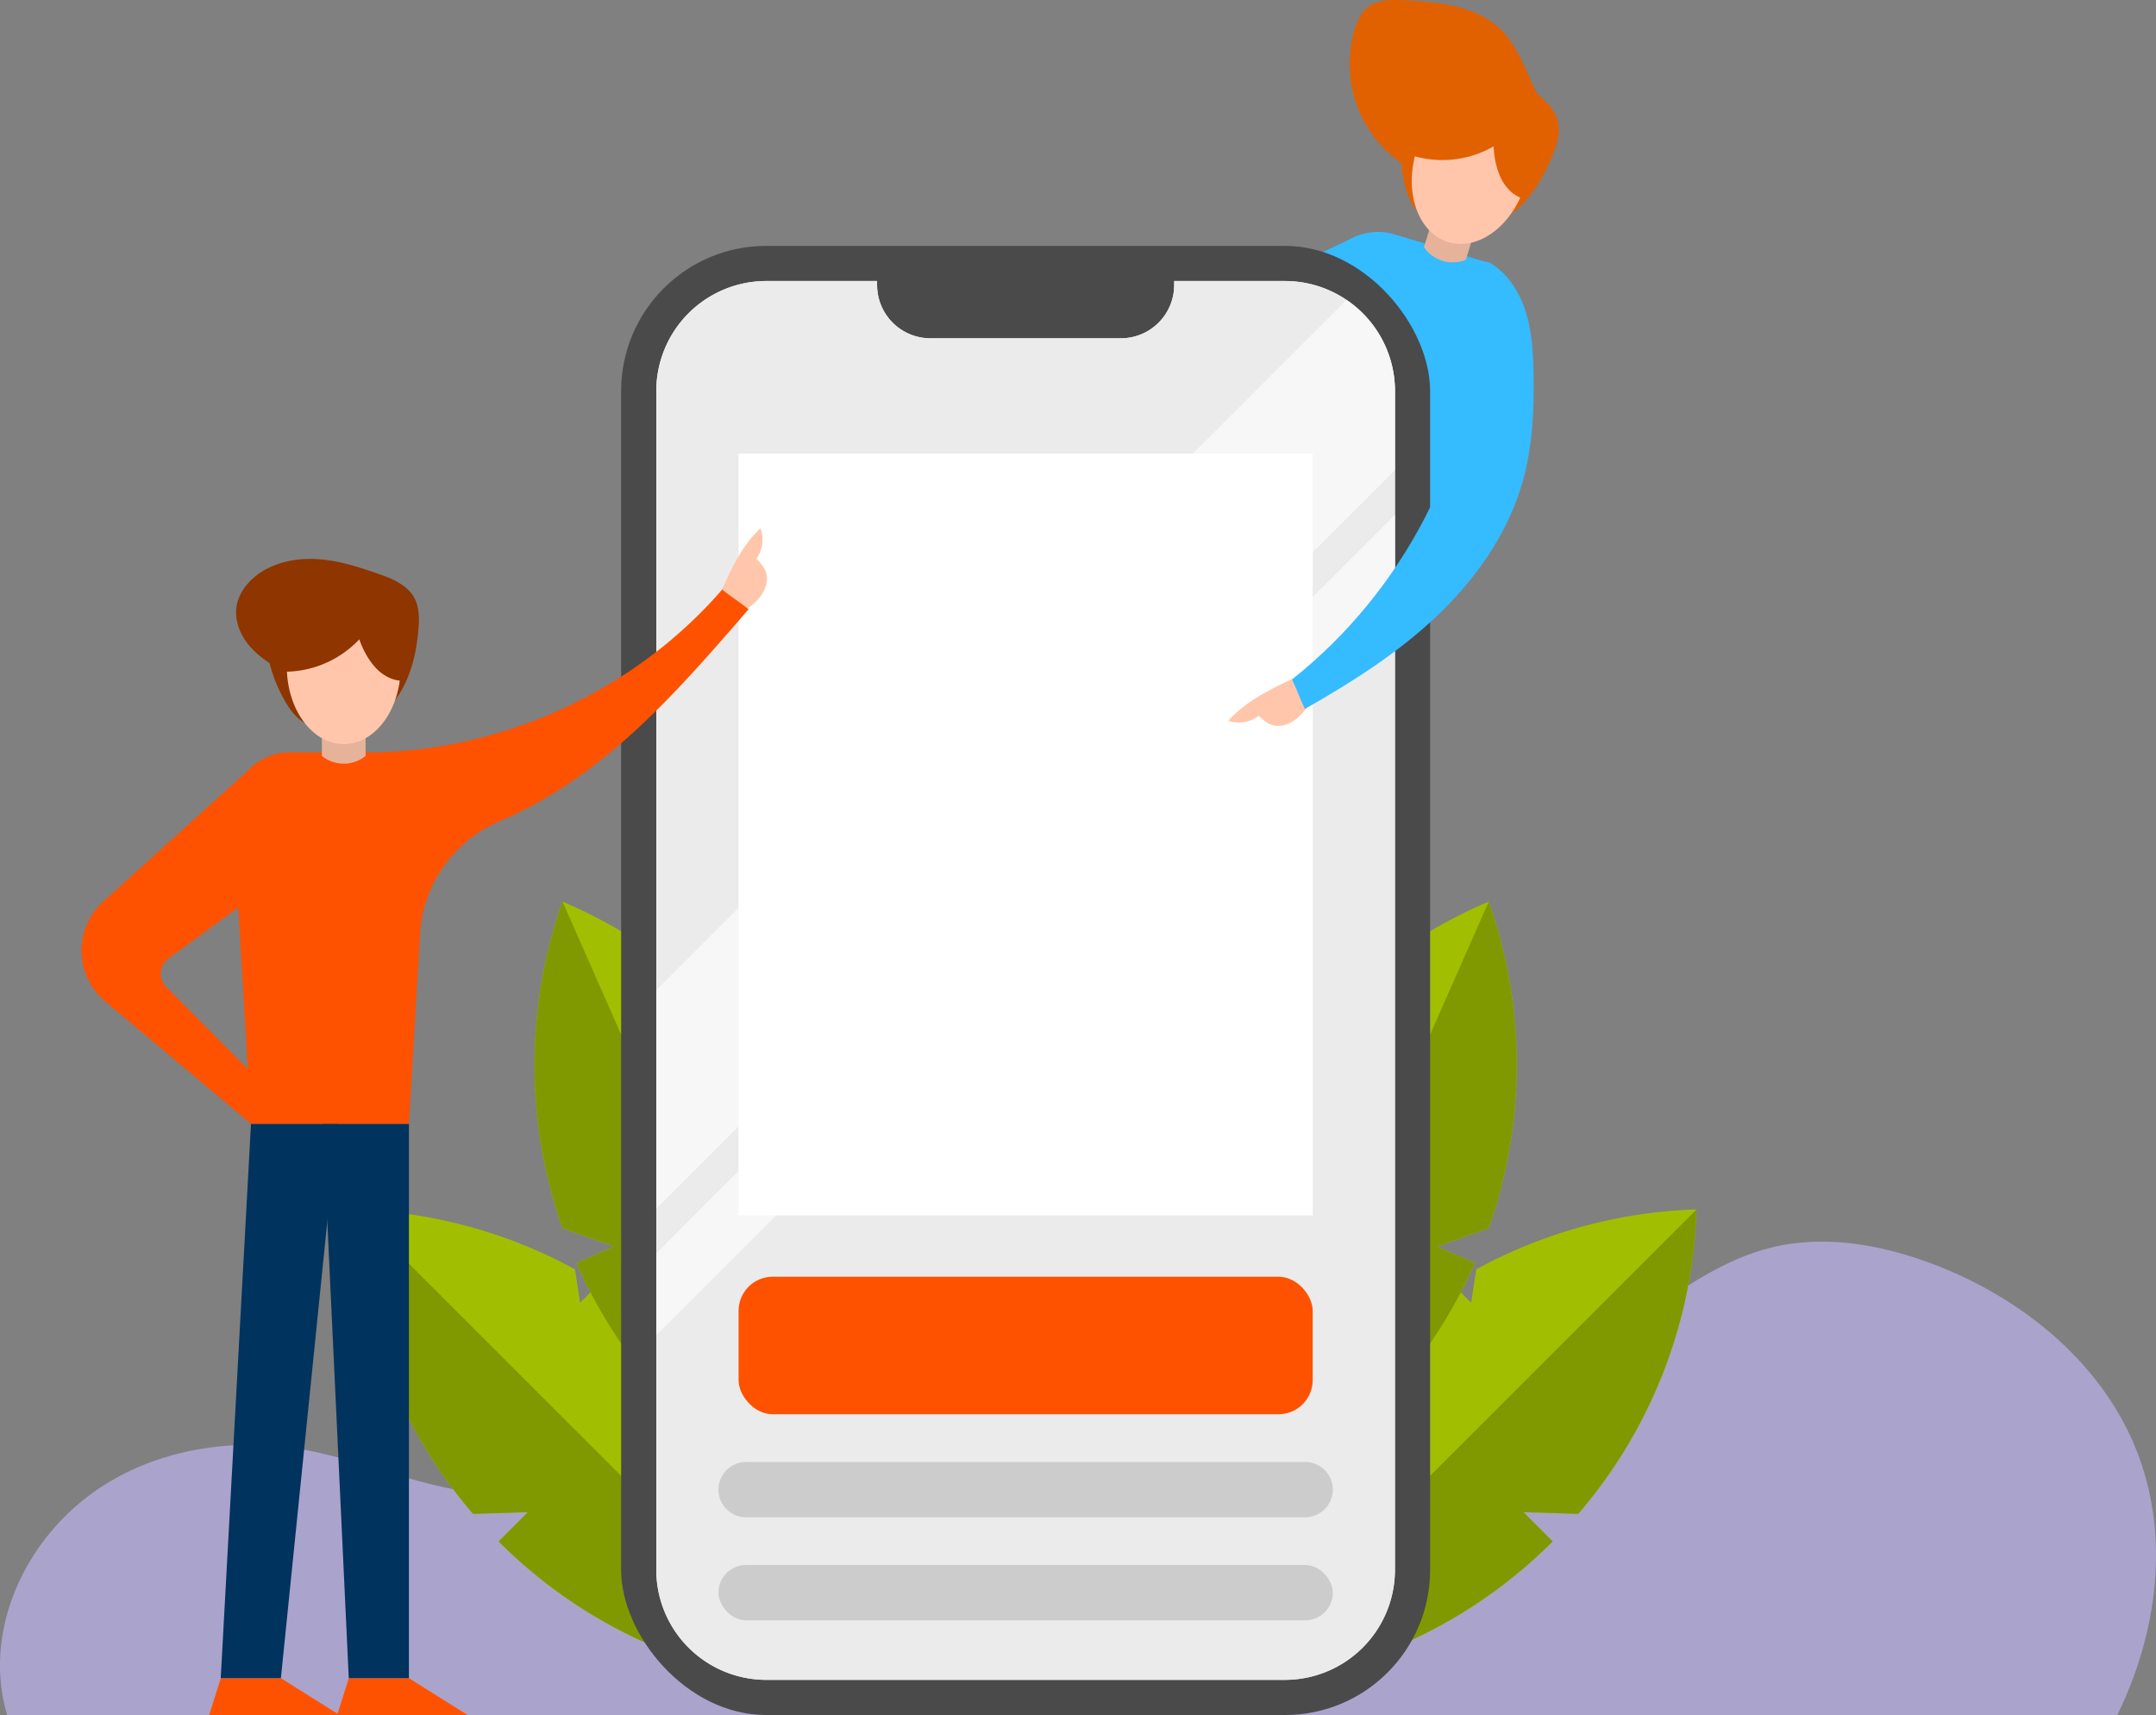 <svg xmlns="http://www.w3.org/2000/svg" viewBox="0 0 2454.76 1953.02"><rect x="0" y="0" width="2454.76" height="1953.02" fill="#808080" stroke="none"/><title>choiceРесурс 1</title><g id="Слой_2" data-name="Слой 2"><g id="Layer_1" data-name="Layer 1"><path d="M8.09,1953H2410.73c47-96.35,60.64-208.31,19.87-306.17-41-98.51-131.6-170.64-231.57-208-58.8-22-123.76-33.22-184.55-17.56-57.6,14.84-106.25,52.11-156.19,84.41-95.64,61.87-218.69,108.08-321.28,58.57-53.9-26-92.81-74.38-135.11-116.73-66.15-66.23-146.48-121.34-237.58-142.83s-193.8-5.59-264.81,55.41C842.74,1408.9,811.38,1480,774.26,1545S687,1675,614.75,1694.49C527.7,1718,439.55,1669,351,1651.83c-80.43-15.55-167.52-3.17-236.05,41.7S-.88,1817.26,0,1899.17A205.21,205.21,0,0,0,8.09,1953Z" fill="#aaa3cc"/><path d="M1796.9,1724a557.91,557.91,0,0,0,134.68-346.72,559.31,559.31,0,0,0-250.72,68.2l-5.83,38.09-21.88-21.88a561,561,0,0,0-263.33,457.34,558,558,0,0,0,378-163.72L1734.51,1722Z" fill="#a1bf00"/><path d="M1796.9,1724a557.91,557.91,0,0,0,134.68-346.72l-541.76,541.76a558,558,0,0,0,378-163.72L1734.51,1722Z" fill="#809900"/><path d="M1694.9,1398.76a557.91,557.91,0,0,0,.13-372A559.31,559.31,0,0,0,1486,1181.08l8.34,37.63L1466,1206.22a561,561,0,0,0-80,521.63,558,558,0,0,0,293.21-289.39l-43.14-19Z" fill="#a1bf00"/><path d="M1694.9,1398.76a557.91,557.91,0,0,0,.13-372l-309.08,701a558,558,0,0,0,293.21-289.39l-43.14-19Z" fill="#809900"/><path d="M538.62,1724a557.91,557.91,0,0,1-134.68-346.72,559.31,559.31,0,0,1,250.72,68.2l5.83,38.09,21.88-21.88A561,561,0,0,1,945.7,1919.08a558,558,0,0,1-378-163.72L601,1722Z" fill="#a1bf00"/><path d="M538.62,1724a557.91,557.91,0,0,1-134.68-346.72L945.7,1919.08a558,558,0,0,1-378-163.72L601,1722Z" fill="#809900"/><path d="M640.61,1398.76a557.91,557.91,0,0,1-.13-372,559.31,559.31,0,0,1,209.07,154.28l-8.34,37.63,28.31-12.48a561,561,0,0,1,80,521.63,558,558,0,0,1-293.21-289.39l43.14-19Z" fill="#a1bf00"/><path d="M640.61,1398.76a557.91,557.91,0,0,1-.13-372l309.08,701a558,558,0,0,1-293.21-289.39l43.14-19Z" fill="#809900"/><path d="M1760.69,123.44c-20.4-27.8-26.87-64.95-51.29-89.29-13.66-13.62-31.89-21.94-50.61-26.59s-38.1-5.9-57.36-7.09c-15.91-1-33.66-1.36-45.62,9.18-7,6.15-10.76,15.11-13.42,24a138.9,138.9,0,0,0,6.27,95.53,138.9,138.9,0,0,0,67.09,68.29c21.37-16.34,40.84-33.27,66.94-39.78,13.38-3.34,27.33-3.85,40.74-7.06S1753.75,135.35,1760.69,123.44Z" fill="#e16100"/><path d="M1635.43,251.46l-1.48,2.06c-16.5-4.69-28.09-20.24-32.82-36.73a170,170,0,0,1-6.17-53.74c-8.45-10.25-15.74-21.72-19.42-34.49s-3.47-27,2.49-38.86c5.42-10.8,15.2-19,26.1-24.2,23.69-11.36,52.06-9.34,76.7-.25s46.3,24.65,67.41,40.28c10.17,7.53,21.23,18.33,25,30.4,4.13,13.1-.1,27.28-5.21,40-10.69,26.66-26,52.43-49.21,69.33S1661.16,264.23,1635.43,251.46Z" fill="#e16100"/><path d="M1545.09,268.64l-210,99.17a75.54,75.54,0,0,0-31,109.58l118.44,181.5,17-56.19-64.16-120.83a21.54,21.54,0,0,1,11.94-30.45l168.69-58.79Z" fill="#35bbff"/><path d="M1690.76,379c7-26.53,6.74-53.07,6.28-79.6q-9.27-2.27-18.46-4.88c-1.28-.48-2.57-.93-3.9-1.33L1588,266.94a65.5,65.5,0,0,0-82.69,47.39L1422.56,658.9l172.06,52.16,69-187.17c5.12-36.67,13.54-71,20.17-108.87C1685.76,403,1687.76,391,1690.76,379Z" fill="#35bbff"/><path d="M1707.45,169l-47.66-14.45-38.47,126.91h0A39.53,39.53,0,0,0,1669,295.86Z" fill="#e6b29a"/><ellipse cx="1674.58" cy="191.53" rx="88" ry="64.8" transform="translate(1005.49 1738.54) rotate(-73.14)" fill="#ffc6ab"/><path d="M1600.27,174.52a117.3,117.3,0,0,0,100.33-7.82c.56,12,2.77,23.89,7.68,34.82s13.65,20.61,25,24.37c7.91-9.19,12.93-22.37,14.84-34.34s1.54-24.18,1-36.3c-.61-14.17-1.81-29.34-10.68-40.41-6.44-8-16.06-12.75-25.45-17-8.4-3.77-17-7.39-26.2-8.36-17.25-1.83-34.4,6.1-47.41,17.58s-22.58,26.26-32,40.85c-4.19,6.51-8.54,14.33-5.78,21.56A11.81,11.81,0,0,0,1600.27,174.52Z" fill="#e16100"/><rect x="707.22" y="280.02" width="921.06" height="1673" rx="165.25" ry="165.25" fill="#4a4a4a"/><path d="M1463,320H1336.88v4.55a60.69,60.69,0,0,1-60.69,60.69H1059.32a60.69,60.69,0,0,1-60.69-60.69V320H872.48A125.4,125.4,0,0,0,747.22,445.28V1787.77A125.4,125.4,0,0,0,872.48,1913H1463a125.4,125.4,0,0,0,125.26-125.26V445.28A125.4,125.4,0,0,0,1463,320Z" fill="#ebebeb"/><path d="M1463,320H1336.88v4.55a60.69,60.69,0,0,1-60.69,60.69H1059.32a60.69,60.69,0,0,1-60.69-60.69V320H872.48A125.4,125.4,0,0,0,747.22,445.28V1787.77A125.4,125.4,0,0,0,872.48,1913H1463a125.4,125.4,0,0,0,125.26-125.26V445.28A125.4,125.4,0,0,0,1463,320Z" fill="#ebebeb"/><rect x="840.92" y="516.6" width="653.66" height="867.38" fill="#fff"/><rect x="840.92" y="1453.89" width="653.66" height="156.63" rx="38.86" ry="38.86" fill="#ff5200"/><g opacity="0.6"><path d="M747.22,1376.36l841.07-841.07v-90a125.23,125.23,0,0,0-55.15-103.75L747.22,1127.45Z" fill="#fff"/><polygon points="1588.29 679.51 1588.29 586.2 747.22 1427.27 747.22 1520.58 1588.29 679.51" fill="#fff"/></g><path d="M371.31,828.07l-.82,2.4c-17.15.3-32.76-11.22-42.06-25.63a170,170,0,0,1-21.49-49.64c-11.06-7.36-21.37-16.22-28.59-27.37S267.2,703,269.45,689.92c2.05-11.91,9-22.57,18-30.73,19.37-17.74,47.11-24,73.33-22.49s51.46,10.16,76.19,19c11.91,4.25,25.63,11.38,32.77,21.83,7.75,11.34,7.81,26.13,6.62,39.82-2.49,28.61-9.66,57.72-27,80.62S399.63,832.83,371.31,828.07Z" fill="#8e3500"/><path d="M289.83,870.72,117.67,1026.54a75.54,75.54,0,0,0,2.12,113.86l166,139.34V1221l-96.46-97a21.54,21.54,0,0,1,2.59-32.6L336.31,986.2Z" fill="#ff5200"/><polygon points="465.59 1911.28 397.11 1911.28 367.43 1279.74 465.59 1279.74 465.59 1911.28" fill="#00335d"/><polygon points="319.79 1911.28 251.31 1911.28 285.79 1279.74 383.95 1279.74 319.79 1911.28" fill="#00335d"/><polygon points="397.09 1911.28 383.95 1953.02 532.37 1953.02 465.89 1911.28 397.09 1911.28" fill="#ff5200"/><polygon points="251.32 1911.28 238.18 1953.02 386.59 1953.02 320.12 1911.28 251.32 1911.28" fill="#ff5200"/><path d="M819.68,676.73c12-27.06,24.51-54.91,46.13-75.11a37.29,37.29,0,0,1-4.69,34.76c4.32,4.42,8.61,8.79,10.73,14.59,3.14,8.6.52,18.46-4.59,26.06s-12.45,13.37-19.66,19a38.65,38.65,0,0,1-27.24-14" fill="#ffc6ab"/><path d="M822.26,671.36C723.79,785.2,575.54,854.24,425.09,856.79c-1.36-.08-2.73-.14-4.12-.14H330.4A65.5,65.5,0,0,0,265,926l20.78,353.75H465.59l12.73-216.65c3.32-56.52,38.71-105.88,90.82-128,37-15.7,71.94-36.79,103.93-61,67.79-51.24,123.59-116,179.22-180.21C843.29,686.38,831.26,678.86,822.26,671.36Z" fill="#ff5200"/><path d="M416.29,860.83h0a39.53,39.53,0,0,1-49.8,0h0V728.22h49.8Z" fill="#e6b29a"/><ellipse cx="391.39" cy="759.36" rx="64.8" ry="88" fill="#ffc6ab"/><path d="M315.34,764.64a117.3,117.3,0,0,0,93.75-36.59c4,11.3,9.58,22.06,17.45,31.1s19,15.76,31,16.06c4.91-11.09,5.88-25.15,4.24-37.17s-5.54-23.59-9.56-35c-4.7-13.38-10.24-27.56-21.94-35.58-8.49-5.82-19.06-7.54-29.28-8.85-9.13-1.17-18.45-2.12-27.5-.4-17,3.25-31.15,15.82-40.27,30.57s-14,31.68-18.74,48.37c-2.12,7.44-4,16.19.72,22.31A11.81,11.81,0,0,0,315.34,764.64Z" fill="#8e3500"/><path d="M1486,1727.85H849.48a31.5,31.5,0,0,1-31.5-31.5h0a31.5,31.5,0,0,1,31.5-31.5H1486a31.5,31.5,0,0,1,31.5,31.5h0A31.5,31.5,0,0,1,1486,1727.85Z" fill="#ccc"/><rect x="817.98" y="1782.18" width="699.56" height="63.01" rx="31.5" ry="31.5" fill="#ccc"/><path d="M1472.38,772.66c-26.73,12.7-54.23,26-73.85,48.12a37.29,37.29,0,0,0,34.62-5.62c4.53,4.2,9,8.37,14.87,10.33,8.68,2.91,18.47,0,25.93-5.29s13-12.8,18.48-20.17a38.65,38.65,0,0,0-14.75-26.85Z" fill="#ffc6ab"/><path d="M1695.8,298.79c20.32,12,34,33.19,41.2,55.67s8.59,46.37,9.06,70c.84,41.61-1,83.73-12.34,123.79-16.66,59-53.29,111.08-97.79,153.32s-96.76,75.4-150.11,105.7c-5.3-10.22-9.55-23.28-14.85-33.49,125.94-99.5,207.11-254.67,213.68-415C1685.42,340,1688.82,316.11,1695.8,298.79Z" fill="#35bbff"/></g></g></svg>